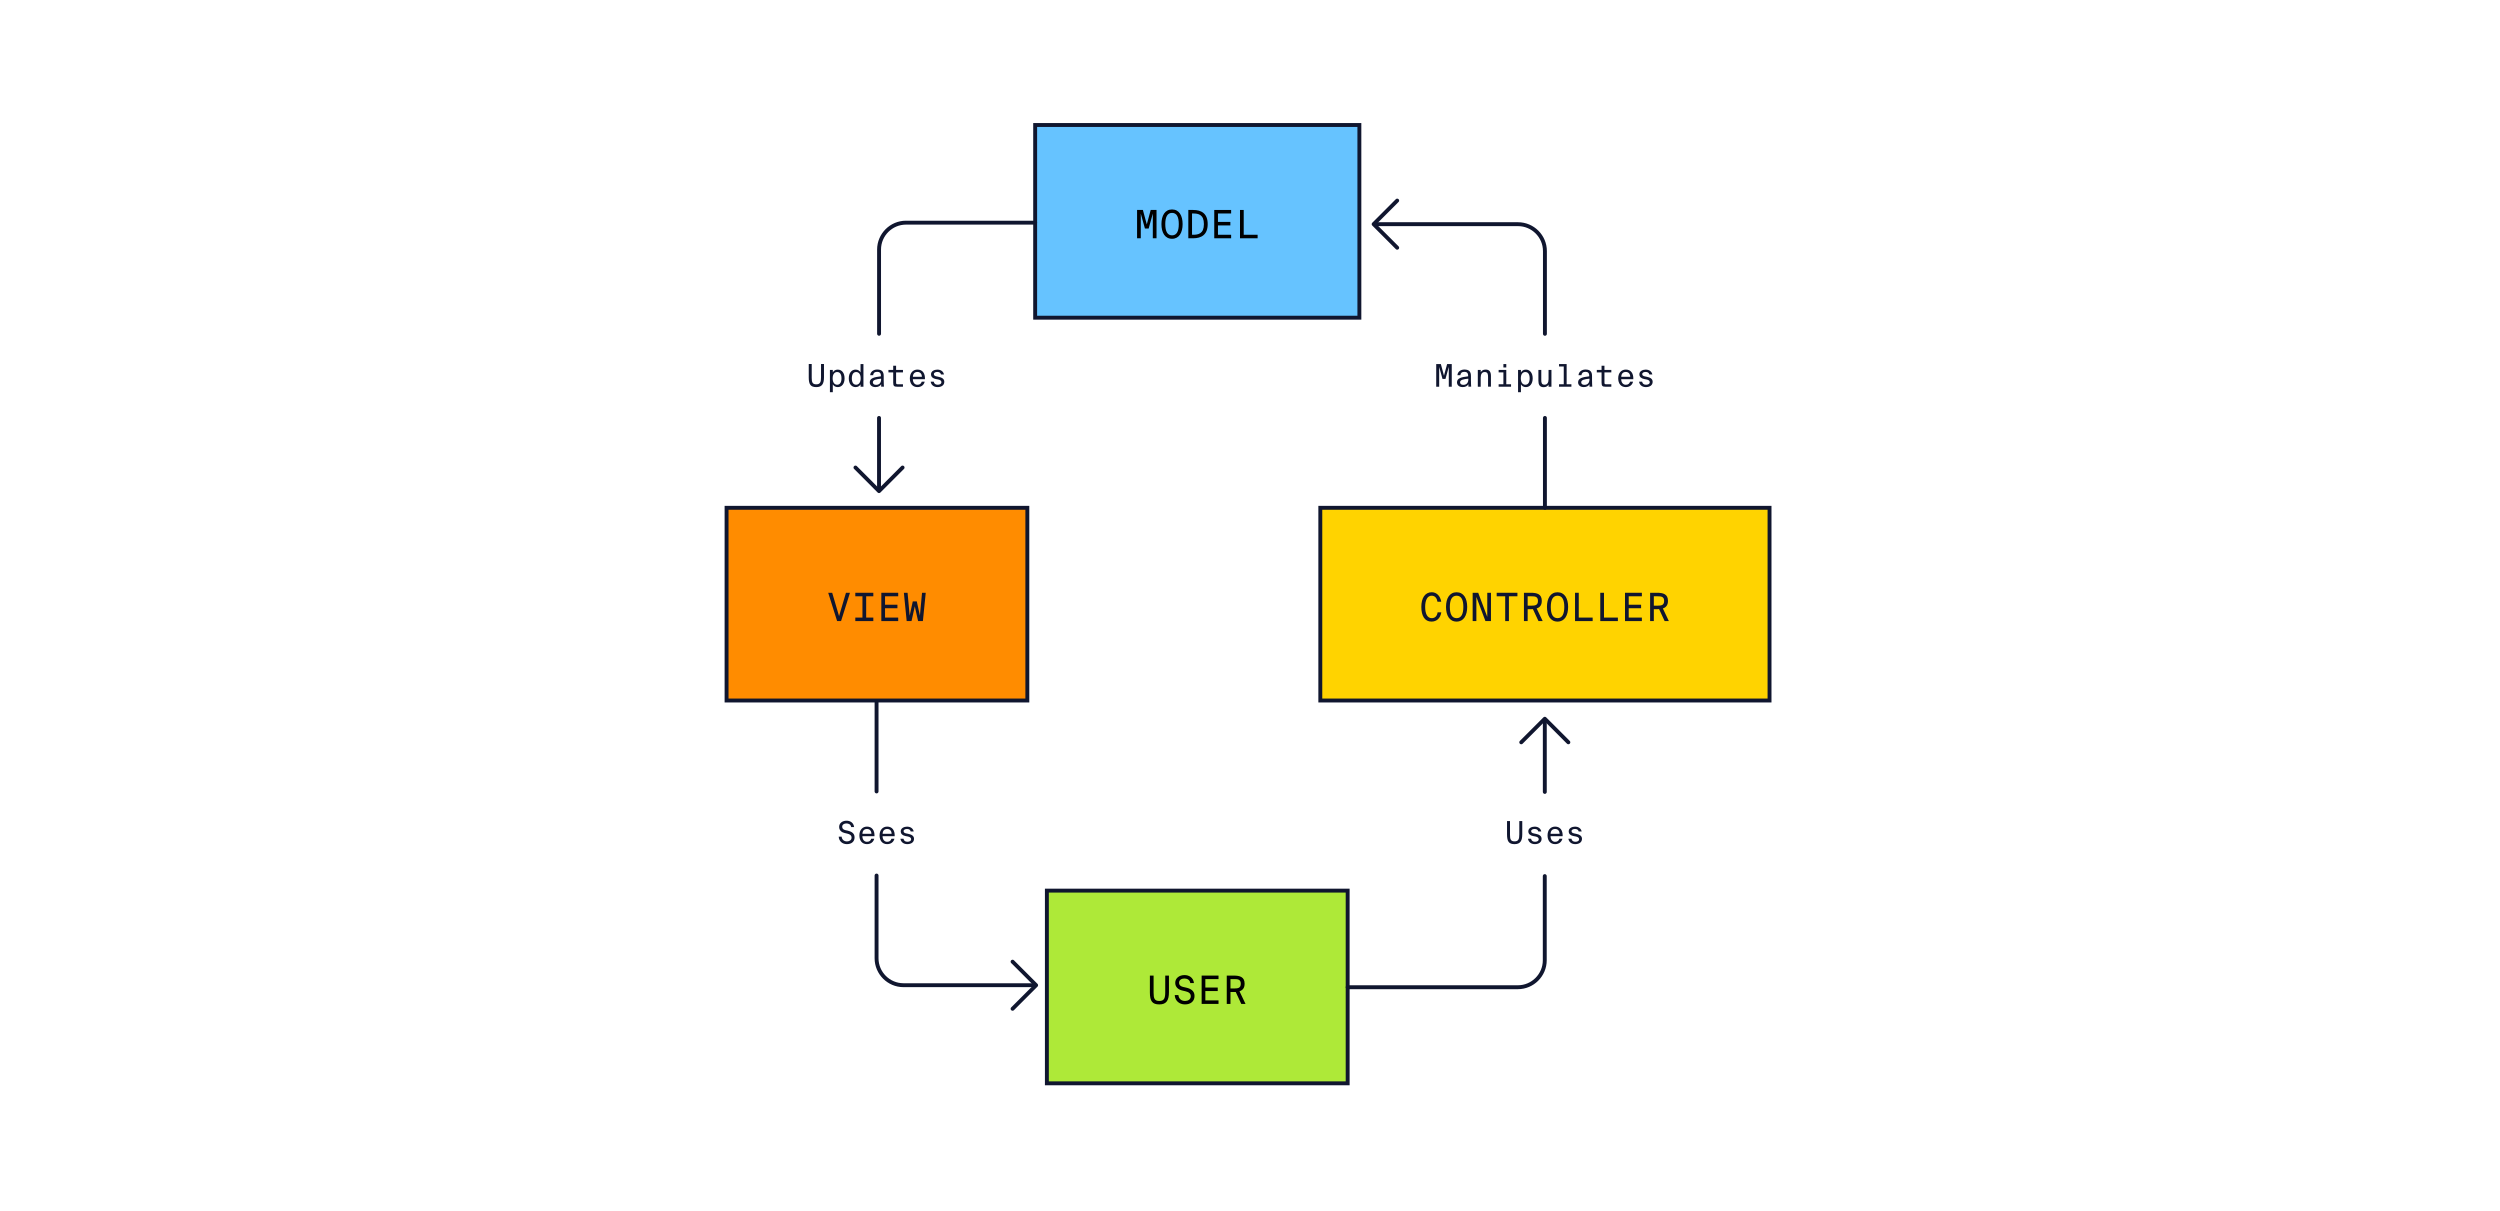 <?xml version="1.0" encoding="UTF-8"?><svg id="Layer_1" xmlns="http://www.w3.org/2000/svg" viewBox="0 0 640 310"><defs><style>.cls-1{fill:none;stroke:#10162f;stroke-linecap:round;stroke-linejoin:round;}.cls-2{fill:#ffd300;}.cls-2,.cls-3,.cls-4,.cls-5,.cls-6,.cls-7{stroke-width:0px;}.cls-2,.cls-3,.cls-5,.cls-6{fill-rule:evenodd;}.cls-3{fill:#aee938;}.cls-4{fill:#000;}.cls-5{fill:#ff8c00;}.cls-6{fill:#66c3ff;}.cls-7{fill:#10162f;}</style></defs><g id="MVC-process"><polygon id="Fill-2" class="cls-6" points="265 81.33 348 81.33 348 32 265 32 265 81.33"/><polygon id="Fill-2-Copy-3" class="cls-3" points="268 277.33 345 277.33 345 228 268 228 268 277.33"/><polygon id="Fill-2-Copy" class="cls-5" points="186 179.33 263 179.33 263 130 186 130 186 179.33"/><polygon id="Fill-2-Copy-2" class="cls-2" points="338 179.33 453 179.33 453 130 338 130 338 179.33"/><path id="Stroke-3" class="cls-7" d="M348.5,31.5h-84v50.33h84V31.5ZM347.5,32.5v48.33h-82v-48.33h82Z"/><path id="Stroke-3-Copy-3" class="cls-7" d="M345.5,227.5h-78v50.33h78v-50.33ZM344.5,228.5v48.33h-76v-48.33h76Z"/><path id="Stroke-3-Copy" class="cls-7" d="M263.5,129.5h-78v50.33h78v-50.33ZM262.5,130.5v48.33h-76v-48.33h76Z"/><path id="Stroke-3-Copy-2" class="cls-7" d="M453.5,129.5h-116v50.33h116v-50.33ZM452.5,130.5v48.33h-114v-48.33h114Z"/><g id="MODEL"><polygon id="M" class="cls-4" points="294.06 58.5 295.12 54.68 295.12 61 296.07 61 296.07 53.75 294.58 53.75 293.58 57.46 292.58 53.75 291.09 53.75 291.09 61 292.04 61 292.04 54.68 293.1 58.5 294.06 58.5"/><path id="O" class="cls-4" d="M300.04,53.62c-1.81,0-2.71,1.56-2.71,3.75s.9,3.76,2.71,3.76,2.71-1.58,2.71-3.76-.9-3.75-2.71-3.75ZM300.04,54.5c1.2,0,1.73,1.04,1.73,2.87s-.53,2.88-1.73,2.88-1.73-1.05-1.73-2.88.54-2.87,1.73-2.87Z"/><path id="D" class="cls-4" d="M308.2,57.37c0,2.46-1.43,2.73-2.78,2.73h-.26v-5.45h.26c1.35,0,2.78.25,2.78,2.72ZM304.21,53.75v7.25h1.24c2.06,0,3.72-.87,3.72-3.63s-1.66-3.62-3.72-3.62h-1.24Z"/><polygon id="E" class="cls-4" points="310.85 61 315.17 61 315.17 60.1 311.8 60.1 311.8 57.71 314.97 57.71 314.97 56.81 311.8 56.81 311.8 54.65 315.17 54.65 315.17 53.75 310.85 53.75 310.85 61"/><polygon id="L" class="cls-4" points="318.39 53.75 317.44 53.75 317.44 61 321.95 61 321.95 60.1 318.39 60.1 318.39 53.75"/></g><g id="USER"><path id="U" class="cls-4" d="M294.37,249.75v4.3c0,2.26.62,3.08,2.43,3.08s2.45-1.04,2.45-3.16v-4.22h-.95v4.3c0,1.43-.25,2.2-1.5,2.2s-1.48-.67-1.48-2.09v-4.41h-.95Z"/><path id="S" class="cls-4" d="M302.69,253.58l.79.19c.79.18,1.36.52,1.36,1.27,0,.83-.74,1.21-1.46,1.21-.93,0-1.61-.54-1.71-1.51h-.94c.08,1.44,1.15,2.39,2.62,2.39s2.45-.81,2.45-2.16-1.02-1.89-2.19-2.15l-.72-.16c-.58-.13-1.05-.44-1.05-1.08,0-.75.69-1.08,1.35-1.08s1.41.29,1.52,1.16h.94c-.16-1.44-1.29-2.04-2.41-2.04-1.3,0-2.38.74-2.38,1.99,0,1.15.88,1.76,1.83,1.97Z"/><polygon id="E-2" class="cls-4" points="307.62 257 311.94 257 311.94 256.1 308.57 256.1 308.57 253.71 311.74 253.71 311.74 252.81 308.57 252.81 308.57 250.65 311.94 250.65 311.94 249.75 307.62 249.75 307.62 257"/><path id="R" class="cls-4" d="M317.77,257h1.08l-1.54-3.24c.79-.25,1.31-.81,1.31-1.94,0-1.73-1.22-2.07-2.8-2.07h-1.77v7.25h.95v-3.05h.82c.18,0,.36,0,.53,0l1.42,3.06ZM315.93,250.65c.96,0,1.71.07,1.71,1.19s-.75,1.21-1.71,1.21h-.93v-2.4h.93Z"/></g><g id="VIEW"><polygon id="V" class="cls-7" points="214.3 159 215.31 159 217.59 151.75 216.57 151.75 214.8 157.73 213.04 151.75 212.02 151.75 214.3 159"/><polygon id="I" class="cls-7" points="218.96 152.65 220.79 152.65 220.79 158.1 218.96 158.1 218.96 159 223.57 159 223.57 158.1 221.74 158.1 221.74 152.65 223.57 152.65 223.57 151.75 218.96 151.75 218.96 152.65"/><polygon id="E-3" class="cls-7" points="225.62 159 229.94 159 229.94 158.1 226.57 158.1 226.57 155.71 229.74 155.71 229.74 154.81 226.57 154.81 226.57 152.65 229.94 152.65 229.94 151.75 225.62 151.75 225.62 159"/><polygon id="W" class="cls-7" points="234.7 153.96 233.67 153.96 232.87 157.62 232.34 151.75 231.39 151.75 232.11 159 233.35 159 234.19 155.22 235.03 159 236.26 159 236.99 151.75 236.04 151.75 235.5 157.62 234.7 153.96"/></g><g id="CONTROLLER"><path id="C" class="cls-7" d="M368.03,156.75c-.13.87-.59,1.5-1.51,1.5-1.11,0-1.68-1.1-1.68-2.89s.61-2.86,1.66-2.86c.92,0,1.37.72,1.49,1.55h.97c-.24-1.47-1.18-2.44-2.43-2.44-1.73,0-2.67,1.5-2.67,3.75s.83,3.77,2.6,3.77c1.31,0,2.27-.83,2.52-2.38h-.95Z"/><path id="O-2" class="cls-7" d="M372.89,151.62c-1.81,0-2.71,1.56-2.71,3.75s.9,3.76,2.71,3.76,2.71-1.58,2.71-3.76-.9-3.75-2.71-3.75ZM372.89,152.5c1.2,0,1.73,1.04,1.73,2.87s-.53,2.88-1.73,2.88-1.73-1.05-1.73-2.88.54-2.87,1.73-2.87Z"/><polygon id="N" class="cls-7" points="381.69 159 381.69 151.75 380.74 151.75 380.74 157.92 378.42 151.75 377 151.75 377 159 377.95 159 377.95 152.81 380.27 159 381.69 159"/><polygon id="T" class="cls-7" points="385.33 159 386.28 159 386.28 152.65 388.46 152.65 388.46 151.75 383.15 151.75 383.15 152.65 385.33 152.65 385.33 159"/><path id="R-2" class="cls-7" d="M393.85,159h1.08l-1.54-3.24c.79-.25,1.31-.81,1.31-1.94,0-1.73-1.22-2.07-2.8-2.07h-1.77v7.25h.95v-3.05h.82c.18,0,.36,0,.53-.01l1.42,3.06ZM392.01,152.65c.96,0,1.71.07,1.71,1.19s-.75,1.21-1.71,1.21h-.93v-2.4h.93Z"/><path id="O-3" class="cls-7" d="M398.73,151.62c-1.81,0-2.71,1.56-2.71,3.75s.9,3.76,2.71,3.76,2.71-1.58,2.71-3.76-.9-3.75-2.71-3.75ZM398.73,152.5c1.2,0,1.73,1.04,1.73,2.87s-.53,2.88-1.73,2.88-1.73-1.05-1.73-2.88.54-2.87,1.73-2.87Z"/><polygon id="L-2" class="cls-7" points="404.16 151.75 403.21 151.75 403.21 159 407.72 159 407.72 158.1 404.16 158.1 404.16 151.75"/><polygon id="L-3" class="cls-7" points="410.62 151.75 409.67 151.75 409.67 159 414.18 159 414.18 158.1 410.62 158.1 410.62 151.75"/><polygon id="E-4" class="cls-7" points="416 159 420.32 159 420.32 158.1 416.95 158.1 416.95 155.71 420.12 155.71 420.12 154.81 416.95 154.81 416.95 152.65 420.32 152.65 420.32 151.75 416 151.75 416 159"/><path id="R-3" class="cls-7" d="M426.15,159h1.08l-1.54-3.24c.79-.25,1.31-.81,1.31-1.94,0-1.73-1.22-2.07-2.8-2.07h-1.77v7.25h.95v-3.05h.82c.18,0,.36,0,.53-.01l1.42,3.06ZM424.31,152.65c.96,0,1.71.07,1.71,1.19s-.75,1.21-1.71,1.21h-.93v-2.4h.93Z"/></g><g id="Group"><path id="Shape" class="cls-1" d="M265,57h-33.07c-3.79,0-6.89,3.1-6.89,6.89v21.56M225.03,106.99v17.88"/><polyline id="Stroke-3-2" class="cls-1" points="219 119.69 225.03 125.73 231.06 119.69"/></g><g id="Group-5-Copy"><path id="Shape-2" class="cls-1" d="M224.4,179.6v23.01M224.4,224.14v21.18c0,3.79,3.1,6.89,6.89,6.89h33.11"/><polyline id="Stroke-3-3" class="cls-1" points="259.22 258.25 265.25 252.22 259.22 246.19"/></g><g id="Group-5-Copy-2"><path id="Shape-3" class="cls-1" d="M395.5,130v-23.01M395.5,85.46v-21.18c0-3.79-3.1-6.89-6.89-6.89h-36.11"/><polyline id="Stroke-3-4" class="cls-1" points="357.68 51.35 351.65 57.38 357.68 63.42"/></g><g id="Manipulates"><polygon id="M-2" class="cls-7" points="370.04 97 370.89 93.94 370.89 99 371.65 99 371.65 93.2 370.46 93.2 369.66 96.17 368.86 93.2 367.67 93.2 367.67 99 368.43 99 368.43 93.94 369.28 97 370.04 97"/><path id="a" class="cls-7" d="M374.4,99.1c.8,0,1.25-.29,1.51-.74v.63h.71c-.02-.29-.06-.9-.06-1.62v-1.05c.02-1.19-.49-1.72-1.68-1.72-.9,0-1.71.52-1.78,1.45h.75c.05-.53.36-.86,1.02-.86.56,0,.97.22.97.97v.18c-1.76.19-2.85.5-2.85,1.53,0,.78.62,1.22,1.4,1.22ZM375.9,97.06c0,1.14-.64,1.46-1.3,1.46-.52,0-.82-.24-.82-.65,0-.62.8-.8,2.11-.93v.12Z"/><path id="n" class="cls-7" d="M379.06,94.7h-.74v4.3h.74v-2.34c0-.92.36-1.42,1.02-1.42.8,0,.86.58.86,1.27v2.48h.74v-2.74c0-.95-.31-1.64-1.35-1.64-.68,0-1.05.31-1.26.68v-.61Z"/><path id="i" class="cls-7" d="M384.87,93.2v.87h.74v-.87h-.74ZM383.65,94.7v.63h1.22v3.04h-1.22v.63h3.18v-.63h-1.22v-3.67h-1.95Z"/><path id="p" class="cls-7" d="M389.36,94.7h-.74v5.7h.74v-2.01c.24.41.63.71,1.27.71.99,0,1.74-.82,1.74-2.24s-.74-2.24-1.74-2.24c-.64,0-1.03.3-1.27.72v-.65ZM389.33,96.86c0-1.14.54-1.62,1.15-1.62.74,0,1.11.6,1.11,1.62s-.38,1.63-1.11,1.63c-.62,0-1.15-.5-1.15-1.63Z"/><path id="u" class="cls-7" d="M396.43,99h.74v-4.3h-.74v2.37c0,.92-.36,1.41-1.02,1.41-.8,0-.84-.57-.84-1.26v-2.51h-.74v2.77c0,.95.3,1.64,1.34,1.64.69,0,1.03-.29,1.26-.66v.55Z"/><polygon id="l" class="cls-7" points="399.11 93.2 399.11 93.82 400.32 93.82 400.32 98.37 399.11 98.37 399.11 99 402.28 99 402.28 98.37 401.06 98.37 401.06 93.2 399.11 93.2"/><path id="a-2" class="cls-7" d="M405.4,99.1c.8,0,1.25-.29,1.51-.74v.63h.71c-.02-.29-.06-.9-.06-1.62v-1.05c.02-1.19-.49-1.72-1.68-1.72-.9,0-1.71.52-1.78,1.45h.75c.05-.53.36-.86,1.02-.86.56,0,.97.22.97.97v.18c-1.76.19-2.85.5-2.85,1.53,0,.78.62,1.22,1.4,1.22ZM406.91,97.06c0,1.14-.64,1.46-1.3,1.46-.52,0-.82-.24-.82-.65,0-.62.8-.8,2.11-.93v.12Z"/><path id="t" class="cls-7" d="M410,94.7h-1.22v.63h1.22v2.59c0,.9.22,1.08,1.01,1.08h1.49v-.63h-1.33c-.41,0-.43-.11-.43-.55v-2.49h1.76v-.63h-1.76v-1.08h-.74v1.08Z"/><path id="e" class="cls-7" d="M416.2,99.1c1.01,0,1.68-.58,1.86-1.39h-.76c-.15.49-.47.79-1.11.79-.68,0-1.16-.57-1.16-1.43h3.1c.06-1.54-.66-2.46-1.92-2.46-1.14,0-1.95.86-1.95,2.25,0,1.27.65,2.24,1.95,2.24ZM416.2,95.22c.75,0,1.14.54,1.14,1.24h-2.3c.03-.83.47-1.24,1.17-1.24Z"/><path id="s" class="cls-7" d="M423,95.87c-.16-.77-.78-1.25-1.7-1.25-.72,0-1.62.36-1.62,1.19,0,.74.54,1.08,1.22,1.22l.54.1c.54.1.9.3.9.7,0,.5-.5.66-.96.66-.6,0-.9-.29-1-.78h-.78c.08.69.64,1.39,1.76,1.39.94,0,1.72-.45,1.72-1.36,0-.86-.8-1.14-1.54-1.29l-.48-.1c-.42-.09-.65-.24-.65-.58,0-.38.43-.55.86-.55.49,0,.86.16.96.64h.77Z"/></g><g id="Updates"><path id="U-2" class="cls-7" d="M207.04,93.2v3.44c0,1.81.5,2.46,1.94,2.46s1.96-.83,1.96-2.53v-3.38h-.76v3.44c0,1.14-.2,1.76-1.2,1.76s-1.18-.54-1.18-1.67v-3.53h-.76Z"/><path id="p-2" class="cls-7" d="M213.2,94.7h-.74v5.7h.74v-2.01c.24.41.63.71,1.27.71.99,0,1.74-.82,1.74-2.24s-.74-2.24-1.74-2.24c-.64,0-1.03.3-1.27.72v-.65ZM213.16,96.86c0-1.14.54-1.62,1.15-1.62.74,0,1.11.6,1.11,1.62s-.38,1.63-1.11,1.63c-.62,0-1.15-.5-1.15-1.63Z"/><path id="d" class="cls-7" d="M220.3,95.34c-.24-.42-.62-.72-1.27-.72-.99,0-1.74.82-1.74,2.24s.74,2.24,1.74,2.24c.65,0,1.03-.3,1.27-.71v.61h.74v-5.8h-.74v2.14ZM220.33,96.86c0,1.13-.54,1.63-1.15,1.63-.74,0-1.11-.61-1.11-1.63s.38-1.62,1.11-1.62c.62,0,1.15.49,1.15,1.62Z"/><path id="a-3" class="cls-7" d="M224.07,99.1c.8,0,1.25-.29,1.51-.74v.63h.71c-.02-.29-.06-.9-.06-1.62v-1.05c.02-1.19-.49-1.72-1.68-1.72-.9,0-1.71.52-1.78,1.45h.75c.05-.53.36-.86,1.02-.86.56,0,.97.22.97.97v.18c-1.76.19-2.85.5-2.85,1.53,0,.78.62,1.22,1.4,1.22ZM225.57,97.06c0,1.14-.64,1.46-1.3,1.46-.52,0-.82-.24-.82-.65,0-.62.8-.8,2.11-.93v.12Z"/><path id="t-2" class="cls-7" d="M228.66,94.7h-1.22v.63h1.22v2.59c0,.9.22,1.08,1.01,1.08h1.49v-.63h-1.33c-.41,0-.43-.11-.43-.55v-2.49h1.76v-.63h-1.76v-1.08h-.74v1.08Z"/><path id="e-2" class="cls-7" d="M234.86,99.1c1.01,0,1.68-.58,1.86-1.39h-.76c-.15.49-.47.79-1.11.79-.68,0-1.16-.57-1.16-1.43h3.1c.06-1.54-.66-2.46-1.92-2.46-1.14,0-1.95.86-1.95,2.25,0,1.27.65,2.24,1.95,2.24ZM234.86,95.22c.75,0,1.14.54,1.14,1.24h-2.3c.03-.83.47-1.24,1.17-1.24Z"/><path id="s-2" class="cls-7" d="M241.66,95.87c-.16-.77-.78-1.25-1.7-1.25-.72,0-1.62.36-1.62,1.19,0,.74.54,1.08,1.22,1.22l.54.1c.54.1.9.3.9.7,0,.5-.5.66-.96.66-.6,0-.9-.29-1-.78h-.78c.08.69.64,1.39,1.76,1.39.94,0,1.72-.45,1.72-1.36,0-.86-.8-1.14-1.54-1.29l-.48-.1c-.42-.09-.65-.24-.65-.58,0-.38.43-.55.86-.55.49,0,.86.16.96.64h.77Z"/></g><g id="Sees"><path id="S-2" class="cls-7" d="M216.28,213.26l.63.15c.63.14,1.09.42,1.09,1.02,0,.66-.59.97-1.17.97-.74,0-1.29-.43-1.37-1.21h-.75c.06,1.15.92,1.91,2.1,1.91s1.96-.65,1.96-1.73-.82-1.51-1.75-1.72l-.58-.13c-.46-.1-.84-.35-.84-.86,0-.6.55-.86,1.08-.86s1.13.23,1.22.93h.75c-.13-1.15-1.03-1.63-1.93-1.63-1.04,0-1.9.59-1.9,1.59,0,.92.7,1.41,1.46,1.58Z"/><path id="e-3" class="cls-7" d="M221.94,216.1c1.01,0,1.68-.58,1.86-1.39h-.76c-.15.49-.47.79-1.11.79-.68,0-1.16-.57-1.16-1.43h3.1c.06-1.54-.66-2.46-1.92-2.46-1.14,0-1.95.86-1.95,2.25,0,1.27.65,2.24,1.95,2.24ZM221.94,212.22c.75,0,1.14.54,1.14,1.24h-2.3c.03-.83.47-1.24,1.17-1.24Z"/><path id="e-4" class="cls-7" d="M227.11,216.1c1.01,0,1.68-.58,1.86-1.39h-.76c-.15.49-.47.79-1.11.79-.68,0-1.16-.57-1.16-1.43h3.1c.06-1.54-.66-2.46-1.92-2.46-1.14,0-1.95.86-1.95,2.25,0,1.27.65,2.24,1.95,2.24ZM227.11,212.22c.75,0,1.14.54,1.14,1.24h-2.3c.03-.83.47-1.24,1.17-1.24Z"/><path id="s-3" class="cls-7" d="M233.91,212.87c-.16-.77-.78-1.25-1.7-1.25-.72,0-1.62.36-1.62,1.19,0,.74.54,1.08,1.22,1.22l.54.1c.54.1.9.3.9.7,0,.5-.5.66-.96.66-.6,0-.9-.29-1-.78h-.78c.08.69.64,1.39,1.76,1.39.94,0,1.72-.45,1.72-1.36,0-.86-.8-1.14-1.54-1.29l-.48-.1c-.42-.09-.65-.24-.65-.58,0-.38.43-.55.86-.55.49,0,.86.16.96.64h.77Z"/></g><g id="Uses"><path id="U-3" class="cls-7" d="M385.8,210.2v3.44c0,1.81.5,2.46,1.94,2.46s1.96-.83,1.96-2.53v-3.38h-.76v3.44c0,1.14-.2,1.76-1.2,1.76s-1.18-.54-1.18-1.67v-3.53h-.76Z"/><path id="s-4" class="cls-7" d="M394.57,212.87c-.16-.77-.78-1.25-1.7-1.25-.72,0-1.62.36-1.62,1.19,0,.74.54,1.08,1.22,1.22l.54.1c.54.1.9.3.9.7,0,.5-.5.66-.96.66-.6,0-.9-.29-1-.78h-.78c.08.69.64,1.39,1.76,1.39.94,0,1.72-.45,1.72-1.36,0-.86-.8-1.14-1.54-1.29l-.48-.1c-.42-.09-.65-.24-.65-.58,0-.38.43-.55.86-.55.49,0,.86.16.96.64h.77Z"/><path id="e-5" class="cls-7" d="M398.11,216.1c1.01,0,1.68-.58,1.86-1.39h-.76c-.15.49-.47.79-1.11.79-.68,0-1.16-.57-1.16-1.43h3.1c.06-1.54-.66-2.46-1.92-2.46-1.14,0-1.95.86-1.95,2.25,0,1.27.65,2.24,1.95,2.24ZM398.11,212.22c.75,0,1.14.54,1.14,1.24h-2.3c.03-.83.47-1.24,1.17-1.24Z"/><path id="s-5" class="cls-7" d="M404.91,212.87c-.16-.77-.78-1.25-1.7-1.25-.72,0-1.62.36-1.62,1.19,0,.74.54,1.08,1.22,1.22l.54.1c.54.1.9.3.9.7,0,.5-.5.66-.96.66-.6,0-.9-.29-1-.78h-.78c.08.69.64,1.39,1.76,1.39.94,0,1.72-.45,1.72-1.36,0-.86-.8-1.14-1.54-1.29l-.48-.1c-.42-.09-.65-.24-.65-.58,0-.38.43-.55.86-.55.49,0,.86.16.96.64h.77Z"/></g><g id="Group-2"><path id="Shape-4" class="cls-1" d="M345,252.73h43.57c3.79,0,6.89-3.1,6.89-6.89v-21.56M395.47,202.73v-17.88"/><polyline id="Stroke-3-5" class="cls-1" points="401.5 190.03 395.47 184 389.44 190.03"/></g></g></svg>